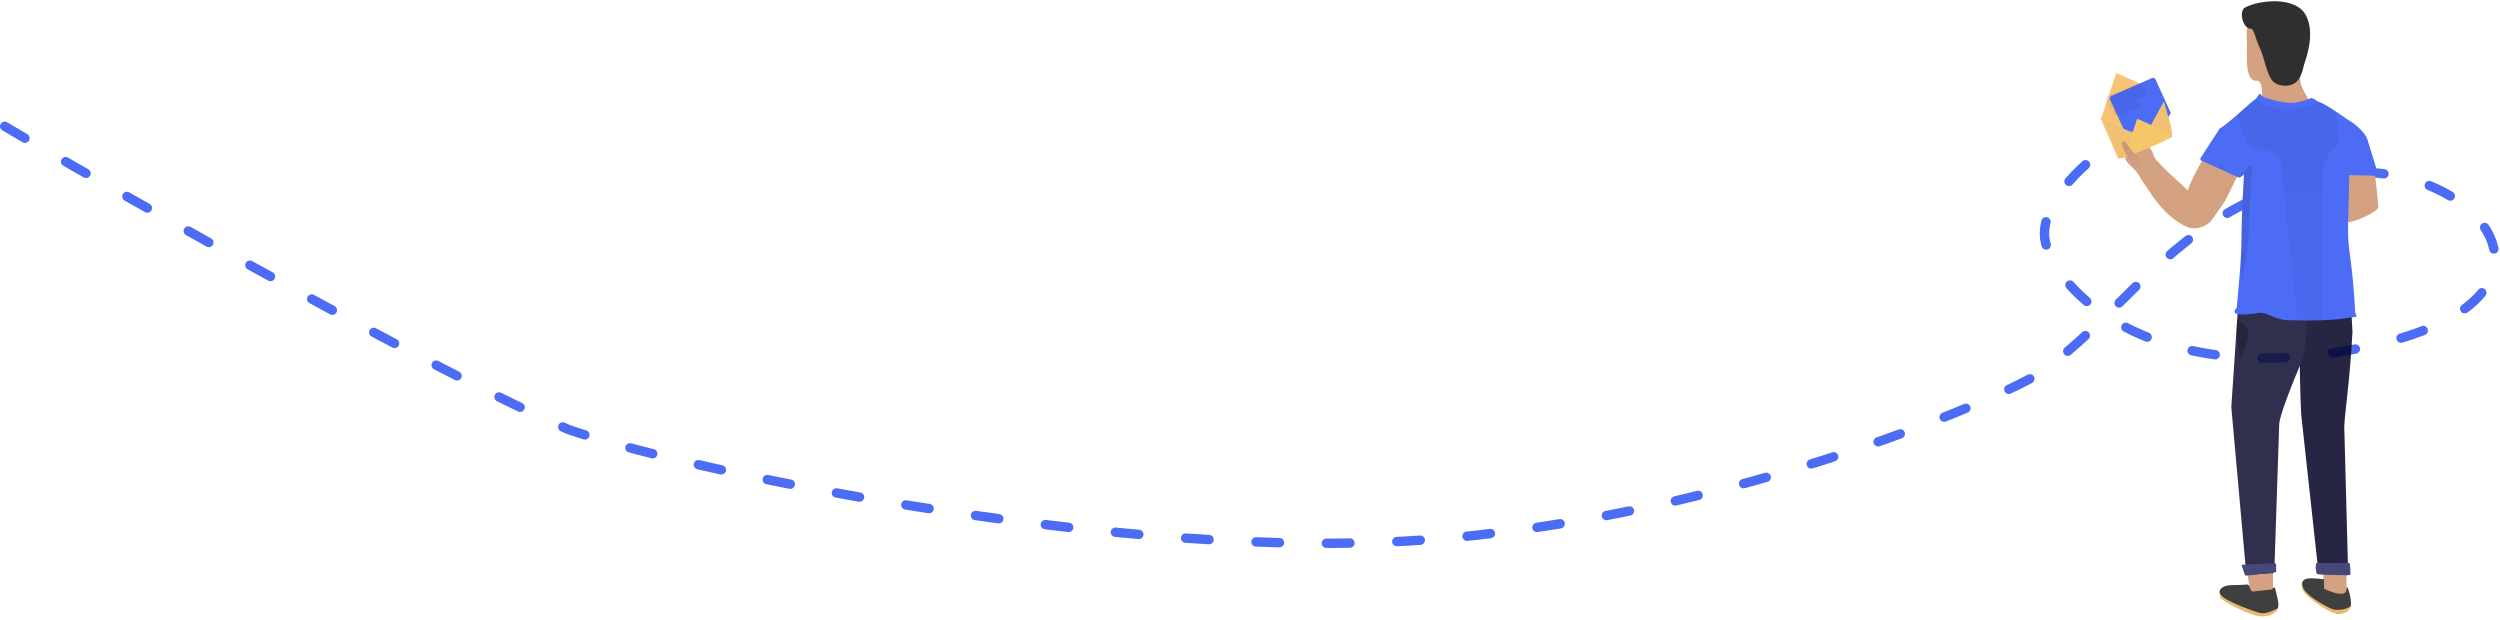 <svg xmlns="http://www.w3.org/2000/svg" xmlns:xlink="http://www.w3.org/1999/xlink" width="1064.506" height="264.064" viewBox="0 0 1064.506 264.064">
  <defs>
    <clipPath id="clip-path">
      <path id="Union_16" data-name="Union 16" d="M43.21,130.66a1.554,1.554,0,0,0,1.552-1.487l2.576-59.348c0-3.515,3.8-19.666,6.354-40.953l.4-27.295q0-.01,0-.02A1.554,1.554,0,0,0,52.5,0L11.042,1.081A3.885,3.885,0,0,0,7.295,4.435L0,57.439l1.378,70.908a.777.777,0,0,0,.777.762H12.6a.777.777,0,0,0,.773-.7L19.8,66.324c.309-4.428,10.507-24.413,10.507-24.413s-.84,14.774-.84,21.1l2.567,66.154a1.554,1.554,0,0,0,1.553,1.494Z" transform="translate(54.09 130.66) rotate(180)" fill="none"/>
    </clipPath>
    <clipPath id="clip-path-2">
      <path id="Mask" d="M-49.312,91.232c.059,1.137.968,2.087.571,2.157-12.86,2.27-22.752,1.493-27.684,1.554-7.907.1-9.757-3.811-14.5-3.064-13.968,2.2-8.822-2.2-8.822-2.2s1.994-19.961,2.041-28.145c.077-13.212.867-24.27,1.068-28.748l-1.469,1.238a.777.777,0,0,1-.822.113l-15.831-7.194a.777.777,0,0,1-.331-1.13l8.059-12.452C-100.813,9.475-90.709-1.4-89.932.151S-82.413,4.457-77.2,4.457s7.006-1.895,9.47-3.446C-63.508,1.7-58.068,5.67-54.182,8.3s1.848,38.508,1.848,48.131S-50.419,69.823-49.312,91.232Z" transform="translate(115.214 0)" fill="#ff4133"/>
    </clipPath>
    <linearGradient id="linear-gradient" x1="0.502" x2="0.502" y2="1" gradientUnits="objectBoundingBox">
      <stop offset="0" stop-opacity="0.063"/>
      <stop offset="1" stop-opacity="0.031"/>
    </linearGradient>
    <clipPath id="clip-path-3">
      <path id="Mask-2" data-name="Mask" d="M.134,16.084a.719.719,0,0,1,.192-1.019L23.306,0c.346,1.274,9.06,16.112,7.779,17.386S11.635,32.034,10.588,30.76Z" fill="#f7c475"/>
    </clipPath>
    <filter id="Combined_Shape" x="885.683" y="23.99" width="47.212" height="46.632" filterUnits="userSpaceOnUse">
      <feOffset dx="3" dy="3" input="SourceAlpha"/>
      <feGaussianBlur stdDeviation="3.5" result="blur"/>
      <feFlood flood-opacity="0.141"/>
      <feComposite operator="in" in2="blur"/>
      <feComposite in="SourceGraphic"/>
    </filter>
    <clipPath id="clip-path-4">
      <path id="Mask-3" data-name="Mask" d="M.134,16.084a.719.719,0,0,1,.192-1.019L23.306,0c.346,1.274,9.06,16.112,7.779,17.386S11.635,32.034,10.588,30.76Z" fill="rgba(255,255,255,0)"/>
    </clipPath>
    <filter id="Path_10" x="881.252" y="27.979" width="56.958" height="56.517" filterUnits="userSpaceOnUse">
      <feOffset dy="3" input="SourceAlpha"/>
      <feGaussianBlur stdDeviation="3" result="blur-2"/>
      <feFlood flood-opacity="0.18"/>
      <feComposite operator="in" in2="blur-2"/>
      <feComposite in="SourceGraphic"/>
    </filter>
    <filter id="Path_37" x="892.641" y="42.774" width="41.539" height="37.324" filterUnits="userSpaceOnUse">
      <feOffset dy="3" input="SourceAlpha"/>
      <feGaussianBlur stdDeviation="3" result="blur-3"/>
      <feFlood flood-opacity="0.18"/>
      <feComposite operator="in" in2="blur-3"/>
      <feComposite in="SourceGraphic"/>
    </filter>
    <linearGradient id="linear-gradient-2" x1="0.5" y1="1" x2="0.5" gradientUnits="objectBoundingBox">
      <stop offset="0" stop-color="#d4a181"/>
      <stop offset="1" stop-color="#c89676"/>
    </linearGradient>
  </defs>
  <g id="Groupe_168" data-name="Groupe 168" transform="translate(11.002 -814.859)">
    <path id="Path_12" data-name="Path 12" d="M-655.52-9.583C-639.643.065-479.353,91.928-415.326,119.582c51.77,17.826,224.787,53.341,349.346,47.809,135.874-6.035,263.523-62.455,277.162-72.064,11.287-7.952,20.969-17.2,30.66-26.758C264.834,45.881,287.318,21.893,330.212,12c60.671-13.986,120.764,49.917,22.535,71.731S213.016,54.909,213.016,36.28,238.917,0,238.917,0" transform="translate(646.518 878.231)" fill="none" stroke="#4c6cf6" stroke-linecap="round" stroke-miterlimit="10" stroke-width="4" stroke-dasharray="10 20"/>
    <g id="Group_6" data-name="Group 6" transform="translate(875.349 814.809)">
      <g id="Group_4" data-name="Group 4" transform="matrix(-0.998, 0.07, -0.07, -0.998, 124.105, 260.506)">
        <path id="Path_21" data-name="Path 21" d="M9.756,0l.654,9.357H.606L0,.682Z" transform="translate(19.823 18.183) rotate(-172)" fill="#d4a181"/>
        <path id="Path_22" data-name="Path 22" d="M11.125.73l-.608,8.692-9.671.762L0,0Z" transform="translate(52.336 21.332) rotate(180)" fill="#d4a181"/>
        <g id="Path_6" data-name="Path 6" transform="translate(0 17.822)">
          <g id="Mask-4" data-name="Mask" transform="translate(0 0)">
            <path id="Mask-5" data-name="Mask" d="M53.693,28.871C51.14,50.159,47.338,66.31,47.338,69.825l-2.575,59.348a1.554,1.554,0,0,1-1.552,1.487H33.589a1.554,1.554,0,0,1-1.553-1.494L29.469,63.012c0-6.327.84-21.1.84-21.1S20.112,61.9,19.8,66.324l-6.434,62.088a.777.777,0,0,1-.773.7H2.154a.777.777,0,0,1-.777-.762L0,57.439l7.295-53a3.885,3.885,0,0,1,3.747-3.354L52.5,0A1.554,1.554,0,0,1,54.09,1.577Z" transform="translate(54.09 130.659) rotate(180)" fill="none"/>
            <path id="Mask-6" data-name="Mask" d="M53.693,28.871C51.14,50.159,47.338,66.31,47.338,69.825l-2.575,59.348a1.554,1.554,0,0,1-1.552,1.487H33.589a1.554,1.554,0,0,1-1.553-1.494L29.469,63.012c0-6.327.84-21.1.84-21.1S20.112,61.9,19.8,66.324l-6.434,62.088a.777.777,0,0,1-.773.7H2.154a.777.777,0,0,1-.777-.762L0,57.439l7.295-53a3.885,3.885,0,0,1,3.747-3.354L52.5,0A1.554,1.554,0,0,1,54.09,1.577Z" transform="translate(54.09 130.659) rotate(180)" fill="rgba(4,3,39,0.86)"/>
          </g>
          <g id="Path_6-2" data-name="Path 6" transform="translate(0 0)" clip-path="url(#clip-path)">
            <path id="Path_6-3" data-name="Path 6" d="M66.479,41.576s2.255-9.968,4.131-14.51,2.635-15.393,3.069-21.594S42.118.029,42.118.029L27.384,77.008S-2.2,143.481.13,143.644s35.856,10.3,38.222,10.461,18.048-1.854,18.211-4.179S66.479,41.576,66.479,41.576Z" transform="translate(92.461 121.131) rotate(180)" fill="rgba(255,255,255,0.05)"/>
            <path id="Path_26" data-name="Path 26" d="M3.605,1.783c-5.44-4.011-3.109,0-3.109,0S1.7,18.829,1.7,16.823,9.046,5.793,3.605,1.783Z" transform="translate(50.414 110.236) rotate(180)" fill="rgba(0,0,0,0.24)"/>
          </g>
        </g>
        <path id="Path_24" data-name="Path 24" d="M1.162.965S.157-.513.157.19A4.743,4.743,0,0,0,.316,3.032c.6,1.44,12.571,8.771,16.762,9.065s5.722-1.157,6.433-1.662,1.694-2.1.293-4.208-1.728,2.2-3.828,2.2S1.162.965,1.162.965Z" transform="translate(64.662 13.403) rotate(180)" fill="#e8ba6e"/>
        <g id="Group_5" data-name="Group 5" transform="translate(9.104 0)">
          <path id="Path_25" data-name="Path 25" d="M.743,0A3.06,3.06,0,0,0,0,1.927,4.377,4.377,0,0,0,1.1,4.958C3,7.91,11.545,14.7,14.646,14.914s5.552-1.392,5.7-3.5S11.5,9.587,11.5,9.587Z" transform="translate(20.416 14.933) rotate(180)" fill="#e8ba6e"/>
          <path id="Path_23" data-name="Path 23" d="M18.951,4.848c.652.193,1.91,7.745.7,8.436a11.4,11.4,0,0,1-7,.7c-2.1-.7-10.8-6.254-12.2-9.769S1.154,0,3.254,0a40.577,40.577,0,0,1,6.17.89L9.148,4.848s4.575,2.682,7.392,2.682S18.3,4.656,18.951,4.848Z" transform="translate(20.157 16.055) rotate(180)" fill="#3f3f3f"/>
        </g>
        <path id="Path_23-2" data-name="Path 23" d="M22.113,4.914s1.4-1.406,1.4,0,.933,7.927-.7,8.436-4.9,1.408-7,.706S3.076,7.123.813,4.219,1.515,0,3.615,0,9.75.921,11.306.92s1.7,1.259,1.7,1.962a2.717,2.717,0,0,0,.769,1.483l7.637.549Z" transform="matrix(-0.995, 0.105, -0.105, -0.995, 64.764, 15.042)" fill="#3f3f3f"/>
      </g>
      <path id="Path_20" data-name="Path 20" d="M23.315,6.216S24.87,19.424,24.87,20.978,17.1,26.417,13.212,27.194s-10.1,0-10.1,0L0,18.648l11.658-.777L10.1,8.547,9.326,0Z" transform="translate(101.496 67.28)" fill="#d4a181"/>
      <path id="Path_28" data-name="Path 28" d="M0,0S4.39.945,6.019,1.5c4,1.355,6.174,2.871,7.391,4.247l9.025,12.4a.777.777,0,0,1-.393,1.2L9.657,23.271Z" transform="translate(110.822 49.409) rotate(19)" fill="#4c6cf6"/>
      <g id="Group_10" data-name="Group 10" transform="matrix(0.999, -0.035, 0.035, 0.999, 68.05, 1.055)">
        <path id="Path_31" data-name="Path 31" d="M5.457,35.287s.419-3.062.48-4.624c.1-2.487.1-6.086-2.33-6.086-4.8,0-3.453-11.125-3.374-14.492C.356,4.886-.32-1.025,3.607.151c6.47,1.937,14.055.671,16,1.317S24.132.176,24.132,5.342s.647,5.165-1.294,10.33-.383,5.811-.383,9.685S28.768,37.94,28.768,37.94s-9.2,2.423-13.588,1.937S5.457,35.287,5.457,35.287Z" transform="translate(1.464 8.988)" fill="#d4a181"/>
        <path id="Path_32" data-name="Path 32" d="M17.876,36.165c6.125,0,7.093-6.372,7.8-8.5S31.285,14.358,27.16,6.281,7.971-.8,1.561,2.181c-2.954,1.374-1.419,9.2,2.128,9.2,1.207,0,1.5,3.623,3.547,8.5C9.07,24.259,9.573,30.9,12.2,34.041,13.672,35.8,16.593,36.165,17.876,36.165Z" transform="translate(0 0)" fill="#2f2f2f"/>
      </g>
      <path id="Combined_Shape-2" data-name="Combined Shape" d="M31.752,35.886C22.686,33.62,15.273,25.573,11.922,21.378c-1.5-1.261-3.8-4.458-5.039-5.693-1.175-1.175-4.663-3.108-5.441-4.662S-.889,3.253.665,2.477,9.214-2.186,9.991,1.7s1.554,3.108,2.331,4.662a9.077,9.077,0,0,0,3.109,3.885C15.5,10.3,16.75,11.3,16.75,11.3l3.064,2.341c3.28,2.237,7.745,5.307,9.607,6.7A73.141,73.141,0,0,1,34.084,6.361c1.706-3.98,15.544,4.662,15.544,4.662s-2.615,8.266-3.886,11.655c-.172.458-3.728,7.4-3.886,7.77a9.585,9.585,0,0,1-8.714,5.589A5.82,5.82,0,0,1,31.752,35.886Z" transform="translate(18.867 56.863) rotate(8)" fill="#d4a181"/>
      <g id="Path_39" data-name="Path 39" transform="translate(50.567 41.488)">
        <path id="Mask-7" data-name="Mask" d="M-49.312,91.232c.059,1.137.968,2.087.571,2.157-12.86,2.27-22.752,1.493-27.684,1.554-7.907.1-9.757-3.811-14.5-3.064-13.968,2.2-8.822-2.2-8.822-2.2s1.994-19.961,2.041-28.145c.077-13.212.867-24.27,1.068-28.748l-1.469,1.238a.777.777,0,0,1-.822.113l-15.831-7.194a.777.777,0,0,1-.331-1.13l8.059-12.452C-100.813,9.475-90.709-1.4-89.932.151S-82.413,4.457-77.2,4.457s7.006-1.895,9.47-3.446C-63.508,1.7-58.068,5.67-54.182,8.3s1.848,38.508,1.848,48.131S-50.419,69.823-49.312,91.232Z" transform="translate(115.214 0)" fill="#4c6cf6"/>
        <g id="Path_39-2" data-name="Path 39" transform="translate(0 0)" clip-path="url(#clip-path-2)">
          <path id="Path_39-3" data-name="Path 39" d="M.42,7.012,3.561,3.081a.777.777,0,0,1,1.383.529L3.529,28.371C3.529,39.249.42,51.68.42,51.68S-.357,8.963.42,7.012Z" transform="translate(17.09 26.168)" fill="rgba(30,0,0,0.11)"/>
          <path id="Path_7" data-name="Path 7" d="M.275,12.973c1.8,2.817,4.97,14.5,7.3,14.5S19.2,28.6,19.582,33.4s7.424,69.863,7.424,69.863h10.1s.08-68.865.914-69.863,2.195-4.506,5.3-6.437S42.046,9.793,42.046,9.793,9.131,0,7.576,0-1.522,10.156.275,12.973Z" transform="translate(14.597 -5.829)" fill="url(#linear-gradient)"/>
        </g>
      </g>
      <path id="Path_11" data-name="Path 11" d="M0,2.373A15.669,15.669,0,0,0,6.217,5.481c3.456.72,8.549,1.762,14.766,0,2.694-.764,4.663-1.535,4.663-2.331,0-.777-1.622-1.245-1.879-1.357-.453-.2-3.566,1.519-7.447,1.94S6.217,2.373,3.886,1.6,2.332-.224,1.554.042,0,2.373,0,2.373Z" transform="translate(74.295 40.043)" fill="#4c6cf6"/>
      <path id="Path_29" data-name="Path 29" d="M3.431,6.14l9.326-.777s2.332,0,2.332-.777L14.432.649A.777.777,0,0,0,13.58,0L.322,1.478c-.777,0,0,4.662.777,4.662Z" transform="matrix(0.995, 0.105, -0.105, 0.995, 99.982, 238.297)" fill="#474779"/>
      <path id="Path_30" data-name="Path 30" d="M14.766,3.915V.849a.777.777,0,0,0-.818-.776L0,.807,1.354,4.869a.777.777,0,0,0,.828.526Z" transform="translate(68.077 239.739)" fill="#474779"/>
      <g id="Group_7" data-name="Group 7" transform="matrix(0.978, 0.208, -0.208, 0.978, 8.037, 26.318)">
        <g id="Group_8" data-name="Group 8" transform="translate(5.158 7.812)">
          <path id="Mask-8" data-name="Mask" d="M.134,16.084a.719.719,0,0,1,.192-1.019L23.306,0c.346,1.274,9.06,16.112,7.779,17.386S11.635,32.034,10.588,30.76Z" transform="translate(0 0)" fill="#f7c475"/>
          <g id="Group_8-2" data-name="Group 8" transform="translate(0 0)" clip-path="url(#clip-path-3)">
            <path id="Path_37-2" data-name="Path 37" d="M.887,18.869a.636.636,0,0,1-.852-.79L6.16,0c1.312,0,16.4,8.02,17.052,9.359Z" transform="translate(6.699 13.09) rotate(-13)" fill="#f6b36a"/>
          </g>
        </g>
        <path id="Path_9" data-name="Path 9" d="M.985,20.107a.636.636,0,0,1-.979-.615L2.535,0,22.72,4.605a.636.636,0,0,1,.207,1.153Z" transform="matrix(1, -0.017, 0.017, 1, 5.051, 3.353)" fill="#f7c475"/>
        <g transform="matrix(0.98, -0.21, 0.21, 0.98, -880.3, 160.26)" filter="url(#Combined_Shape)">
          <path id="Combined_Shape-3" data-name="Combined Shape" d="M18.39,25.186,5.66,21.778.105,8.921A1.273,1.273,0,0,1,.784,7.242L17.915.1a1.272,1.272,0,0,1,1.658.67l6.2,14.357-7.386,10.06Z" transform="translate(893.18 31.94) rotate(-1)" fill="#4c6cf6"/>
        </g>
        <g id="Group_9" data-name="Group 9" transform="translate(5.158 7.812)">
          <path id="Mask-9" data-name="Mask" d="M.134,16.084a.719.719,0,0,1,.192-1.019L23.306,0c.346,1.274,9.06,16.112,7.779,17.386S11.635,32.034,10.588,30.76Z" transform="translate(0 0)" fill="rgba(255,255,255,0)"/>
          <g id="Group_9-2" data-name="Group 9" transform="translate(0 0)" clip-path="url(#clip-path-4)">
            <g transform="matrix(0.98, -0.21, 0.21, 0.98, -885.46, 152.45)" filter="url(#Path_10)">
              <path id="Path_10-2" data-name="Path 10" d="M0,15.451l18.217,4.415L24.161,0l8.786,17.659L11.714,32.374Z" transform="matrix(0.98, 0.21, -0.21, 0.98, 896.98, 33.98)" fill="#f2c073"/>
            </g>
            <g transform="matrix(0.98, -0.21, 0.21, 0.98, -885.46, 152.45)" filter="url(#Path_37)">
              <path id="Path_37-3" data-name="Path 37" d="M.887,18.869a.636.636,0,0,1-.852-.79L6.16,0c1.312,0,16.4,8.02,17.052,9.359Z" transform="translate(901.64 49.18) rotate(-1)" fill="#f6c66a"/>
            </g>
          </g>
        </g>
      </g>
      <path id="Path_36" data-name="Path 36" d="M3.637,0c1.1-.038.227,2.854.192,5.491-.02,1.5.112,3.2.154,4.393C4.136,14.24.024,12.3,0,11.485-.066,8.919,1.324.081,3.637,0Z" transform="translate(14.901 62.767) rotate(-43)" fill="url(#linear-gradient-2)"/>
    </g>
    <path id="Path_40" data-name="Path 40" d="M0,4.992,12.712,0" transform="translate(887.168 852.012)" fill="none" stroke="rgba(4,4,4,0.06)" stroke-linecap="round" stroke-miterlimit="10" stroke-width="3"/>
    <path id="Path_42" data-name="Path 42" d="M0,5,13.1,0" transform="translate(888.324 854.693)" fill="none" stroke="rgba(4,4,4,0.06)" stroke-linecap="round" stroke-miterlimit="10" stroke-width="3"/>
    <path id="Path_42-2" data-name="Path 42" d="M0,3.271,8.475,0" transform="translate(890.058 859.315)" fill="none" stroke="rgba(4,4,4,0.06)" stroke-linecap="round" stroke-miterlimit="10" stroke-width="3"/>
  </g>
</svg>
